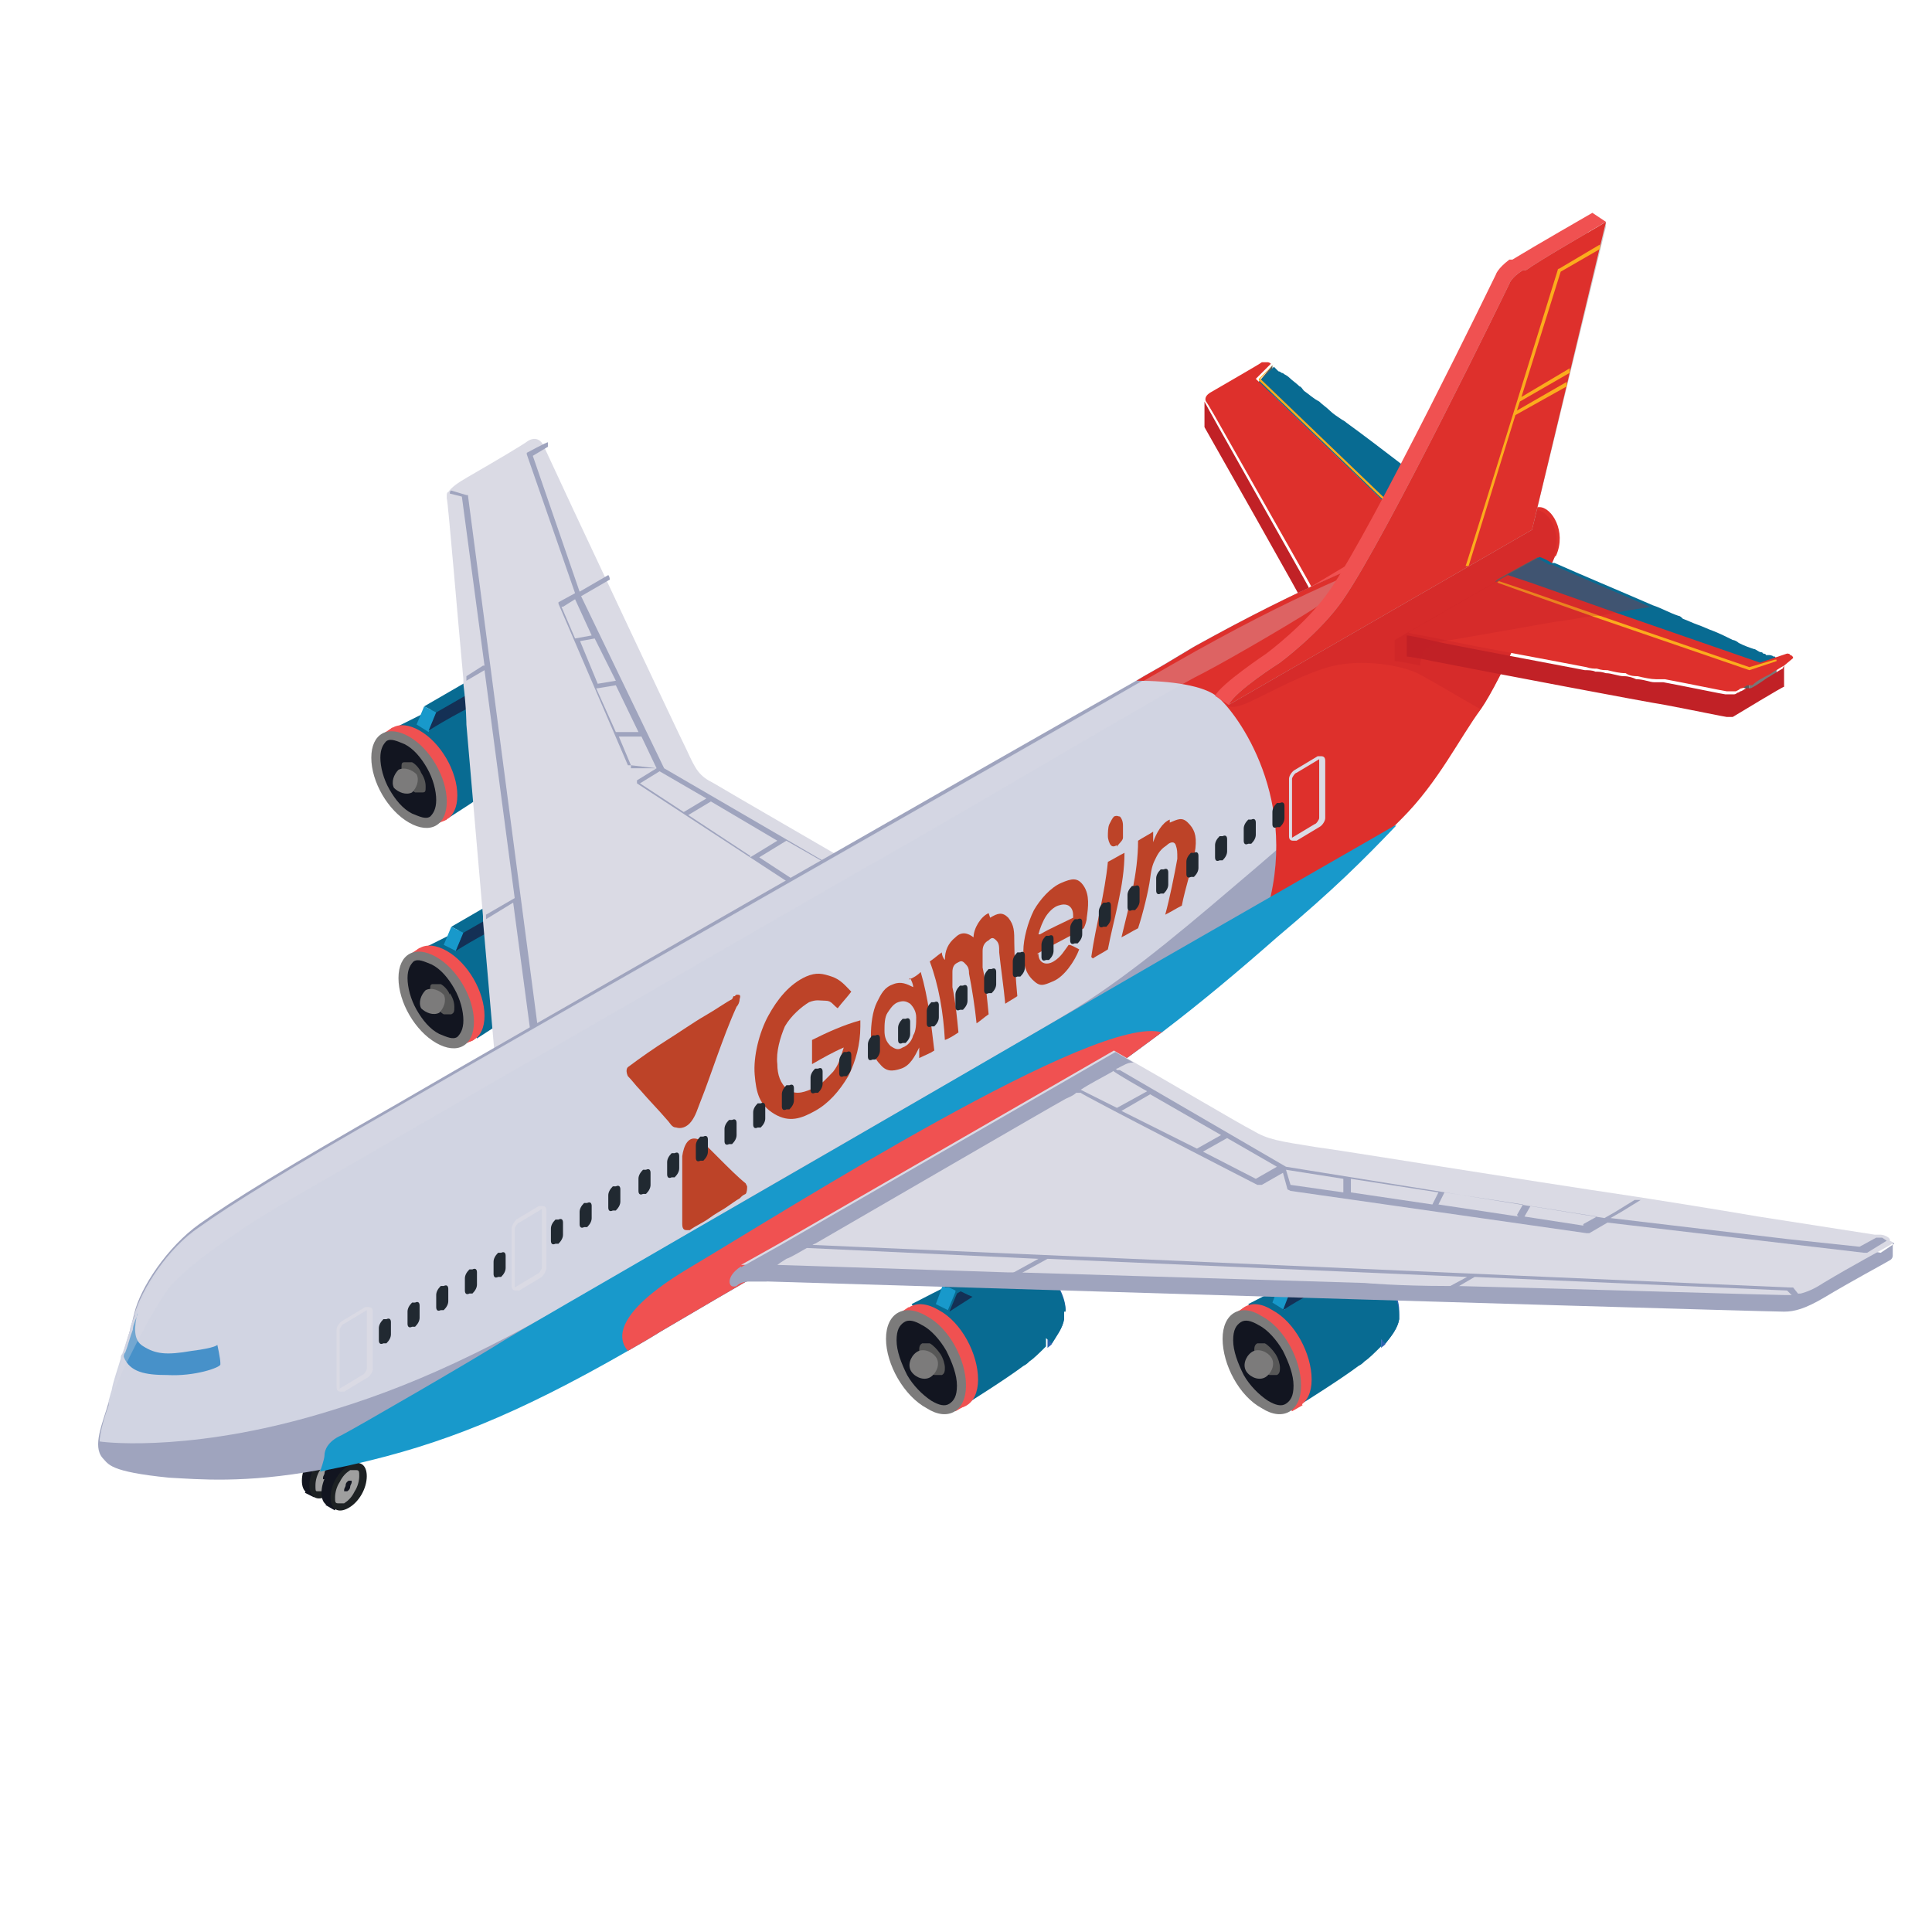 <?xml version="1.0" encoding="UTF-8"?><svg xmlns="http://www.w3.org/2000/svg" xmlns:xlink="http://www.w3.org/1999/xlink" viewBox="0 0 128 128"><defs><style>.c{fill:#575757;}.d{fill:#5e5f5f;}.e{fill:#2c65b0;}.f{fill:#5c5c5c;}.g{fill:#9f9f9f;}.h{isolation:isolate;}.i{fill:#3e3e3e;}.j{fill:#1899cb;}.k{fill:#595a5a;}.l{fill:#bd4328;}.m{fill:#7c7b7b;}.n{fill:#787878;}.o,.p{fill:#dadae4;}.o,.q{opacity:.3;}.r{fill:#143055;}.s,.q{fill:#c12126;}.t{fill:#212931;}.u{fill:url(#b);}.v{fill:#086b92;}.w{fill:#4f4f4f;}.x{fill:#9fa4be;}.y{fill:#d1d4e2;}.z{fill:#fbac1d;}.aa{fill:#1d2123;}.ab{fill:#4791c9;}.ac{fill:#121520;}.q{mix-blend-mode:multiply;}.ad{fill:#de302c;}.ae{fill:#f05151;}</style><linearGradient id="b" x1="93.5" y1="20.6" x2="94.3" y2="41.9" gradientUnits="userSpaceOnUse"><stop offset="0" stop-color="#ccc"/><stop offset="1" stop-color="#b7b7b8"/></linearGradient></defs><g class="h"><g id="a"><path class="v" d="m84.5,89.7l1.9,3.2s2.4-1.5,3.6-2.4c.2-.1.3-.2.4-.3.3-.2.7-.6,1.1-1,0-.2,0-.4,0-.6,0-1.7-1.2-3.7-2.6-4.6-.2-.1-.4-.2-.5-.2-.6.1-1.1.3-1.4.5-.1,0-.3.1-.5.2-1.3.6-3.8,1.9-3.8,1.9l1.9,3.2Z"/><polygon class="ae" points="82.5 86.6 86.3 93.1 85.6 93.5 81.8 87 82.5 86.6"/><path class="ae" d="m81.7,88.3c0-1.7,1.2-2.4,2.6-1.5,1.5.8,2.6,2.9,2.6,4.6s-1.2,2.4-2.6,1.5c-1.5-.8-2.6-2.9-2.6-4.6Z"/><path class="m" d="m81,88.7c0-1.7,1.2-2.4,2.6-1.5,1.5.8,2.6,2.9,2.6,4.6s-1.2,2.4-2.6,1.5c-1.5-.8-2.6-2.9-2.6-4.6Z"/><path class="ac" d="m85,89.5c.4.8.7,1.6.7,2.3s-.2,1-.5,1.2c-.3.2-.7.1-1.2-.2-.6-.4-1.2-1-1.6-1.7-.4-.8-.7-1.6-.7-2.3s.2-1,.5-1.2c.3-.2.7-.1,1.2.2.6.3,1.2,1,1.6,1.7Z"/><path class="c" d="m84.5,89.7c.2.3.3.7.3.9s0,.4-.2.5c-.1,0-.3,0-.5,0-.2-.1-.5-.4-.7-.7-.2-.3-.3-.7-.3-.9s0-.4.2-.5c.1,0,.3,0,.5,0,.2.1.5.4.7.7Z"/><path class="m" d="m82.9,89.6c.4-.3,1-.1,1.3.3.3.4.1,1-.3,1.3-.4.3-1,.1-1.3-.3-.3-.4-.1-1,.3-1.3Z"/><path class="e" d="m92.7,86.9c0,.2,0,.3,0,.5-.1.6-.5,1.1-.9,1.6,0,.1-.2.2-.3.3,0-.1,0-.3,0-.5,0,0,0,0,0-.1,0-1.5-.9-3.3-2.1-4.2-.2-.1-.3-.3-.5-.4-.2-.1-.4-.2-.5-.2,0,0,0,0,0,0,0,0,0,0,0,0h0c.5-.1,1.1-.2,1.6-.2.2,0,.4,0,.5,0,.1,0,.3.1.5.2,0,0,0,0,0,0,.4.3.9.7,1.2,1.3.3.5.5,1.1.5,1.6Z"/><path class="v" d="m93.7,80.9h0s-2.4,1.4-2.4,1.4h0s-2.8,1.6-2.8,1.6h0s-2.8,1.6-2.8,1.6h0s-.3-.1-.3-.1t0,0h-.2c0-.1,0-.1,0-.1l-.4-.2,6-3.4,2.1-1.2.8.5Z"/><path class="j" d="m85.6,85.5l-.5,1.3-.8-.5.3-.8.2-.4h0c0-.1,0-.1,0-.1l.4.2h.2q0,.1,0,.1h.3Z"/><path class="r" d="m93.6,80.9l-.3.8s-.9.5-1.8,1.1c-.6.3-1.1.7-1.3.8,0,0-.2.1-.3.2-.3.3-.5.6-.6.8,0,0,0,0,0,0-.7.2-1.9.8-2.8,1.3-.9.5-1.5.9-1.5.9l.5-1.3h0s2.8-1.6,2.8-1.6h0s0,0,0,0l2.8-1.6h0s2.4-1.4,2.4-1.4Z"/><path class="v" d="m92.7,86.9c0,.2,0,.3,0,.5-.1.6-.5,1.1-.9,1.6,0,0-.2-.1-.2-.2-2.3-1.5-3.8-2.4-5-2.9-.3-.2-.7-.3-1-.4-.1,0-.2,0-.3-.1t0,0c0,0-.2,0-.3,0-.1,0-.2,0-.3-.1h0c0-.1,0-.1,0-.1l6-3.4.5.7h0s.4.5.4.5c-.6.3-1.1.7-1.3.8,0,0-.2.1-.3.2.2,0,.4,0,.5,0,.1,0,.3.1.5.2,0,0,0,0,0,0,.4.3.9.7,1.2,1.3.3.5.5,1.1.5,1.6Z"/><path class="v" d="m62.3,89.7l1.9,3.2s2.4-1.5,3.6-2.4c.2-.1.3-.2.4-.3.3-.2.7-.6,1.1-1,0-.2,0-.4,0-.6,0-1.7-1.2-3.7-2.7-4.6-.2-.1-.4-.2-.5-.2-.6.1-1.1.3-1.4.5-.1,0-.3.1-.5.2-1.3.6-3.8,1.9-3.8,1.9l1.9,3.2Z"/><polygon class="ae" points="60.2 86.6 64 93.1 63.3 93.5 59.6 87 60.2 86.6"/><path class="ae" d="m59.5,88.3c0-1.7,1.2-2.4,2.7-1.5,1.5.8,2.6,2.9,2.6,4.6s-1.2,2.4-2.6,1.5c-1.5-.8-2.7-2.9-2.7-4.6Z"/><path class="m" d="m58.7,88.7c0-1.7,1.2-2.4,2.7-1.5,1.5.8,2.6,2.9,2.6,4.6s-1.2,2.4-2.6,1.5c-1.5-.8-2.7-2.9-2.7-4.6Z"/><path class="ac" d="m62.7,89.5c.4.8.7,1.6.7,2.3s-.2,1-.5,1.2c-.3.2-.7.1-1.2-.2-.6-.4-1.2-1-1.6-1.7-.4-.8-.7-1.6-.7-2.3s.2-1,.5-1.2c.3-.2.7-.1,1.2.2.6.3,1.2,1,1.6,1.7Z"/><path class="c" d="m62.3,89.7c.2.3.3.7.3.9s0,.4-.2.5c-.1,0-.3,0-.5,0-.2-.1-.5-.4-.7-.7-.2-.3-.3-.7-.3-.9s0-.4.2-.5c.1,0,.3,0,.5,0,.2.1.5.4.7.7Z"/><path class="m" d="m60.7,89.6c.4-.3,1-.1,1.3.3.3.4.1,1-.3,1.3-.4.3-1,.1-1.3-.3-.3-.4-.1-1,.3-1.3Z"/><path class="e" d="m70.5,86.9c0,.2,0,.3,0,.5-.1.6-.5,1.1-.8,1.6,0,.1-.2.2-.3.3,0-.1,0-.3,0-.5,0,0,0,0,0-.1,0-1.5-.9-3.3-2.1-4.2-.2-.1-.3-.3-.5-.4-.2-.1-.4-.2-.5-.2,0,0,0,0,0,0,0,0,0,0,0,0h0c.5-.1,1.1-.2,1.6-.2.2,0,.4,0,.5,0,.1,0,.3.1.5.2,0,0,0,0,0,0,.4.3.9.7,1.2,1.3.3.5.5,1.1.5,1.6Z"/><polygon class="v" points="71.4 80.9 71.4 80.9 69.1 82.2 69.1 82.2 66.2 83.9 66.2 83.9 63.3 85.5 62.9 85.3 62.5 85.1 68.6 81.5 70.6 80.4 71.4 80.9"/><polygon class="j" points="63.3 85.5 63.3 85.6 62.8 86.8 62 86.4 62.3 85.6 62.4 85.3 62.5 85.1 62.5 85.1 62.5 85.1 62.9 85.3 63.3 85.5"/><path class="r" d="m71.4,80.9l-.2.8s-.8.5-1.6,1c-.6.4-1.2.7-1.5.9,0,0-.2.1-.3.2-.3.3-.5.6-.6.8,0,0,0,0,0,0-.8.2-2,.8-2.9,1.4-.8.5-1.4.9-1.4.9l.5-1.2h0c0,0,2.8-1.7,2.8-1.7h0s0,0,0,0l2.9-1.7h0l2.2-1.3Z"/><path class="v" d="m70.5,86.9c0,.2,0,.3,0,.5-.1.6-.5,1.1-.8,1.6,0,0-.2-.1-.2-.2-2.4-1.6-3.8-2.4-5.1-2.9-.3-.1-.6-.3-.9-.4-.2,0-.5-.2-.7-.2h0c0,0-.1,0-.2,0v-.3h.1l6.1-3.5.5.7h0l.4.5c-.6.4-1.2.7-1.5.9,0,0-.2.1-.3.2.2,0,.4,0,.5,0,.1,0,.3.1.5.2,0,0,0,0,0,0,.4.3.9.7,1.2,1.3.3.5.5,1.1.5,1.6Z"/><g class="h"><polygon class="k" points="84.3 24.2 84.3 26 83.4 27 83.4 25.3 84.3 24.2"/><path class="i" d="m96.2,35.1h0s0,0,0,0Z"/><polygon class="w" points="93.5 35 93.5 36.7 83.4 27 83.4 25.3 93.5 35"/><path class="v" d="m96.2,33.4l-2.7,1.6h0s-10.1-9.7-10.1-9.7l1-1s0,0,0,0c0,0,.1.1.2.2,0,0,0,0,.1.1,0,0,.1,0,.2.1,0,0,.1,0,.2.1,0,0,.2.1.3.2.2.2.5.4.7.6.1,0,.2.2.3.3.3.2.6.5,1,.7.2.2.5.4.7.6.2.2.5.4.8.6,0,0,.2.1.3.2,2.2,1.6,4.6,3.5,6.2,4.7,0,0,.1,0,.2.1.2.2.4.3.6.5h0Z"/><path class="ad" d="m93.5,35h0s-6.6,3.9-6.6,3.9c-.2-.4-5.1-9-5.6-9.9-.5-.9-1.3-2.3-1.4-2.4,0,0-.2-.3.3-.6.5-.3,3.3-1.9,3.4-2,0,0,.1,0,.4,0,0,0,.1,0,.2.1,0,0,0,0,0,0,0,0,0,0,0,0l-1,1,10.1,9.7Z"/><path class="s" d="m79.8,26.6s0,0,0-.2v1.7c0,.1,0,.2,0,.2,0,0,6.7,11.8,6.9,12.3v-1.7c-.2-.4-6.9-12.2-6.9-12.3Z"/><polygon class="ae" points="93.5 34.9 93.5 34.9 86.8 38.9 86.8 40.6 93.5 36.7 93.5 36.7 93.5 36.7 96.2 35.1 96.2 33.4 93.5 34.9"/></g><path class="z" d="m93.5,34.9h0s0,0,0,0l-10.1-9.7s0,0,0-.1l1-1s0,0,0,0c0,0,0,0,0,0,0,0,0,0,0,0l-.9,1,10,9.6s0,0,0,0Z"/><polygon class="ac" points="22 95.9 20.2 98.9 20.8 99.2 22.6 96.2 22 95.9"/><path class="ac" d="m22.4,96.7c0-.8-.5-1.1-1.2-.7-.7.4-1.2,1.3-1.2,2.1s.5,1.1,1.2.7c.7-.4,1.2-1.3,1.2-2.1Z"/><path class="aa" d="m22.9,97c0-.8-.5-1.1-1.2-.7-.7.4-1.2,1.3-1.2,2.1s.5,1.1,1.2.7c.7-.4,1.2-1.3,1.2-2.1Z"/><path class="g" d="m21.2,97.4c-.2.3-.3.7-.3,1s0,.4.1.4c0,0,.3,0,.4,0,.3-.2.5-.4.7-.8.2-.3.3-.7.3-1s0-.4-.1-.4c0,0-.3,0-.4,0-.3.1-.5.4-.7.8Z"/><path class="ac" d="m21.5,97.6c0,.1-.1.2-.1.3s0,.1,0,.1c0,0,0,0,.2,0,0,0,.2-.1.2-.3,0-.1.1-.2.1-.3s0-.1,0-.1c0,0,0,0-.2,0,0,0-.2.1-.2.3Z"/><rect class="ac" x="21" y="98" width="3.5" height=".7" transform="translate(-73.8 68.9) rotate(-60)"/><path class="ac" d="m23.7,97.5c0-.8-.5-1.1-1.2-.7-.7.4-1.2,1.3-1.2,2.1s.5,1.1,1.2.7c.7-.4,1.2-1.3,1.2-2.1Z"/><path class="aa" d="m24.3,97.8c0-.8-.5-1.1-1.2-.7-.7.4-1.2,1.3-1.2,2.1s.5,1.1,1.2.7c.7-.4,1.2-1.3,1.2-2.1Z"/><path class="g" d="m22.5,98.2c-.2.3-.3.7-.3,1s0,.4.2.4c0,0,.3,0,.4,0,.3-.2.5-.4.7-.8.2-.3.3-.7.3-1s0-.4-.2-.4c0,0-.3,0-.4,0-.3.2-.5.4-.7.8Z"/><path class="ac" d="m22.9,98.4c0,.1-.1.2-.1.3s0,.1,0,.1c0,0,0,0,.2,0,0,0,.2-.1.2-.3,0-.1.1-.2.1-.3s0-.1,0-.1c0,0,0,0-.2,0,0,0-.2.1-.2.3Z"/><path class="v" d="m27.9,51.2l1.8,3s2.2-1.4,3.3-2.2c.2-.1.3-.2.4-.3.3-.2.7-.5,1.1-.9,0-.2,0-.4,0-.6,0-1.6-1.1-3.5-2.5-4.3-.2-.1-.3-.2-.5-.2-.5.1-1,.3-1.3.5-.1,0-.3.1-.4.2-1.2.6-3.6,1.8-3.6,1.8l1.8,3Z"/><polygon class="ae" points="26 48.2 29.6 54.3 28.9 54.6 25.4 48.6 26 48.2"/><path class="ae" d="m25.3,49.8c0-1.6,1.1-2.2,2.5-1.4,1.4.8,2.5,2.7,2.5,4.3s-1.1,2.2-2.5,1.4c-1.4-.8-2.5-2.7-2.5-4.3Z"/><path class="m" d="m24.6,50.2c0-1.6,1.1-2.2,2.5-1.4,1.4.8,2.5,2.7,2.5,4.3s-1.1,2.2-2.5,1.4c-1.4-.8-2.5-2.7-2.5-4.3Z"/><path class="ac" d="m28.3,50.9c.4.7.6,1.5.6,2.1s-.2.9-.4,1.1c-.3.2-.7,0-1.2-.2-.6-.3-1.1-.9-1.5-1.6-.4-.7-.6-1.5-.6-2.1s.2-.9.4-1.1c.3-.2.7,0,1.2.2.6.3,1.1.9,1.5,1.6Z"/><path class="c" d="m27.9,51.2c.2.3.3.6.3.9s0,.4-.2.4c-.1,0-.3,0-.5,0-.2-.1-.5-.4-.6-.7-.2-.3-.3-.6-.3-.9s0-.4.2-.4c.1,0,.3,0,.5,0,.2.1.5.4.6.7Z"/><path class="m" d="m26.4,51c.4-.2.9,0,1.2.3.2.4,0,.9-.3,1.2-.4.2-.9,0-1.2-.3-.2-.4,0-.9.3-1.2Z"/><path class="e" d="m34.5,50.2c0,.2,0,.4,0,.6.5-.5.9-1.1,1.1-1.7,0-.2,0-.3,0-.5,0-.5-.2-1-.5-1.5-.3-.5-.7-.9-1.1-1.2,0,0,0,0,0,0-.1,0-.3-.2-.4-.2-.7-.2-1.4,0-2,0,.2,0,.3.1.5.2,1.4.8,2.5,2.7,2.5,4.3Z"/><polygon class="v" points="36.5 42.9 28.9 47.2 28.1 46.8 35.7 42.4 36.5 42.9"/><polygon class="j" points="28.9 47.2 28.4 48.5 27.6 48 28.1 46.8 28.9 47.2"/><path class="r" d="m28.9,47.2l-.5,1.2s2.7-1.7,4.1-2.1c0,0,.3-.6.8-1,.6-.4,2.9-1.7,2.9-1.7l.2-.7-7.5,4.3Z"/><path class="v" d="m29.8,65.8l1.8,3s2.2-1.4,3.3-2.2c.2-.1.3-.2.4-.3.3-.2.7-.5,1.1-.9,0-.2,0-.4,0-.6,0-1.6-1.1-3.5-2.5-4.3-.2,0-.3-.2-.5-.2-.5.1-1,.3-1.3.5-.1,0-.3.1-.4.2-1.2.6-3.6,1.8-3.6,1.8l1.8,3Z"/><polygon class="ae" points="27.8 62.8 31.4 68.9 30.7 69.2 27.2 63.2 27.8 62.8"/><path class="ae" d="m27.1,64.4c0-1.6,1.1-2.2,2.5-1.4,1.4.8,2.5,2.7,2.5,4.3s-1.1,2.2-2.5,1.4c-1.4-.8-2.5-2.7-2.5-4.3Z"/><path class="m" d="m26.4,64.8c0-1.6,1.1-2.2,2.5-1.4,1.4.8,2.5,2.7,2.5,4.3s-1.1,2.2-2.5,1.4c-1.4-.8-2.5-2.7-2.5-4.3Z"/><path class="ac" d="m30.1,65.5c.4.7.6,1.5.6,2.1s-.2.9-.4,1.1c-.3.2-.7,0-1.2-.2-.6-.3-1.1-.9-1.5-1.6-.4-.7-.6-1.5-.6-2.1s.2-.9.4-1.1c.3-.2.7,0,1.2.2.6.3,1.1.9,1.5,1.6Z"/><path class="c" d="m29.8,65.8c.2.3.3.6.3.9s0,.4-.2.5c-.1,0-.3,0-.5,0-.2-.1-.5-.4-.6-.7-.2-.3-.3-.6-.3-.9s0-.4.2-.4c.1,0,.3,0,.5,0,.2.1.5.4.6.7Z"/><path class="m" d="m28.2,65.6c.4-.2.9,0,1.2.3.2.4,0,.9-.3,1.2-.4.2-.9,0-1.2-.3-.2-.4,0-.9.3-1.2Z"/><path class="e" d="m36.3,64.8c0,.2,0,.4,0,.6.5-.5.9-1.1,1.1-1.7,0-.2,0-.3,0-.5,0-.5-.2-1-.5-1.5-.3-.5-.7-.9-1.1-1.2,0,0,0,0,0,0-.1,0-.3-.2-.4-.2-.7-.2-1.4,0-2,0,.2,0,.3.1.5.2,1.4.8,2.5,2.7,2.5,4.3Z"/><polygon class="v" points="38.3 57.5 30.7 61.8 29.9 61.4 37.5 57 38.3 57.5"/><polygon class="j" points="30.7 61.8 30.2 63 29.4 62.6 29.9 61.4 30.7 61.8"/><path class="r" d="m30.7,61.8l-.5,1.2s2.7-1.7,4.1-2.1c0,0,.3-.6.8-1,.6-.4,2.9-1.7,2.9-1.7l.2-.7-7.5,4.3Z"/><path class="p" d="m55.9,56.8l-1,.6-.3.2-2,1.2-.3.2-16.8,9.7-.4.2-2.3,1.3-.8-9.2v-.3s-1.1-12.7-1.1-12.7c0,0,0-1.1-.2-2.7,0-.1,0-.2,0-.3-.4-4.3-1-11.6-1.1-12,0,0,0-.1,0-.2,0,0,0-.2.1-.2.2-.3.6-.6,1.3-1,1.9-1.1,3.6-2.1,4-2.4.7-.4,1,.3,1,.3l2,4.3s6.8,14.5,7.5,15.9c.6,1.3.8,1.7,1.8,2.2,1,.6,8.6,5,8.6,5Z"/><path class="x" d="m54.7,57.5l.3-.2-11-6.4-5.5-11.4,1.9-1.1c0,0,0-.2-.1-.3l-1.9,1.1-3.1-9,1-.6v-.3c-.1,0-1.4.7-1.4.7,0,0,0,0,0,.1l3.2,9.2-1.1.6c0,0,0,0,0,.1l4.6,10.7s0,0,.2,0l1.7.2-1.3.8c0,0,0,.1,0,.2l10.4,6.8.3-.2-2.6-1.7,1.8-1.1,2.8,1.6Zm-17.4-17.3l.8-.5,1.1,2.4-1.1.2-.9-2.1Zm1,2.3l1.1-.2,1.4,2.8-1.2.2-1.2-2.9Zm1.3,3.1l1.2-.2,1.5,3.1h-1.5s-1.3-2.9-1.3-2.9Zm2.2,5.1l-.8-1.9h1.5s1,2.1,1,2.1h-1.7Zm.6,1.2l1.3-.8,3.1,1.8-1.5.9-2.9-1.9Zm7.3,4.8l-4.1-2.7,1.5-.9,4.4,2.6-1.8,1.1Z"/><path class="x" d="m35.6,68.6l-.4.2-1.2-9-1.8,1.1s0,0,0,0c0,0,0,0,0,0v-.3s0,0,0,0l1.9-1.1-2-15.1-1.2.7s0,0,0,0c0,0,0,0,0,0,0,0,0-.2,0-.3h0s1.1-.7,1.1-.7c0,0,0,0,.1,0l-1.5-11.2-.8-.2c0,0,0-.2.1-.2l1,.3c0,0,.1,0,.1,0l4.7,35.8Z"/><path class="x" d="m103,36.9c-.7,1.6-3.6,8.3-5,10.2-1.4,1.9-2.8,4.8-5.2,7.2-.1.1-.3.3-.4.4-2.2,2.3-4.1,4.2-7.9,7.4-.5.4-1,.8-1.5,1.3-.4.4-.9.8-1.3,1.1-3,2.6-6,5-9,6.8-3.9,2.4-20.1,11.6-28.9,16.8-8.7,5.2-14.1,7.3-20.4,8.8-.8.2-1.5.3-2.3.5-4.9.9-8,.6-9.9.5-4-.4-4-.9-4.4-1.3-.7-.8,0-2.3.4-3.7.1-.3.2-.6.3-.9.3-1.4,1-3.2,1.4-5,.4-1.7,2.2-4.4,4.3-5.9,2.1-1.5,5.8-3.8,13-7.9,7.2-4.2,41.1-23.6,48.9-28,.8-.5,1.6-.9,2.4-1.4.5-.3,1-.6,1.5-.9,7.4-4.1,11.8-5.8,15.5-7.1,2.8-1.1,4.9-1.7,6.2-2,.5-.1.8-.1,1.1-.1.8,0,1.8,1.6,1.1,3.2Z"/><path class="y" d="m100.9,33.9c-1.1,2.6-3.2,7.1-4.3,8.6-1.4,1.9-2.8,4.8-5.2,7.2-2.4,2.5-4.2,4.4-8.2,7.8-4,3.4-7.9,6.8-11.9,9.3-3.9,2.4-20.1,11.6-28.9,16.8-8.7,5.2-14.1,7.9-20.3,9.8-8.9,2.8-14.9,2.2-15.5,2.1,0-.5.3-1.6.6-2.4,0,0,0-.2,0-.3.1-.4.2-.7.2-.7.1-.6.4-1.4.6-2.1,0-.1,0-.2.1-.3.2-.5.3-1,.5-1.5,0-.3.2-.7.3-1,0,0,0,0,0-.1.5-1.7,2.2-4.4,4.3-5.8,2.1-1.5,5.8-3.8,13-7.9,7.2-4.2,43.1-24.6,51.4-29.4,8.2-4.7,13-6.5,16.9-8,0,0,0,0,.1,0,2.8-1.1,4.9-1.7,6.2-2Z"/><path class="ad" d="m103,36.9c-.7,1.6-3.5,8.1-4.9,10.1,0,0,0,0,0,0-1.4,1.9-2.8,4.8-5.2,7.2-.1.1-.3.3-.4.4-2.2,2.3-4.1,4.2-7.9,7.4-.5.4-1,.8-1.5,1.3.1-.7.3-1.5.7-2.5,2.5-7.8-1.9-13.6-3.1-14.6-.9-.8-3.2-1.1-5.4-1.1.8-.5,1.6-.9,2.4-1.4.5-.3,1-.6,1.5-.9,7.4-4.1,11.8-5.8,15.5-7.1,2.8-1.1,4.9-1.7,6.2-2,.3,0,.5-.1.8-.1.1,0,.2,0,.3,0,.8,0,1.8,1.6,1.1,3.2Z"/><path class="ab" d="m14.6,90.4c0,.2-1.7.8-3.5.7-1.5,0-2.5-.2-2.9-1.2,0-.1,0-.2.1-.3.2-.5.3-1,.5-1.5,0-.3.2-.7.3-1,0,0,0,0,0-.1-.2.9-.3,1.8.4,2.2.8.5,1.5.6,3.2.3,1.6-.2,1.7-.4,1.7-.4,0,0,.2.9.2,1.2Z"/><path class="q" d="m103,36.9c-.7,1.6-3.5,8.1-4.9,10.1-1.4-.8-3.4-2-4.2-2.4-1.3-.6-3.7-.9-5.5-.5-1.8.4-4.3,1.8-5.6,2.4-1.3.6-1.5.2-1.5.2,0,0,14-8.4,15.9-9.7,1.3-.9,3.3-2.4,4.3-3.2.1,0,.2,0,.3,0,.8,0,1.8,1.6,1.1,3.2Z"/><path class="o" d="m94.6,35.9c-3.1,1.8-6.2,3.6-6.9,4-1.3.9-5.9,3.6-8,4.7-2.1,1-17,9.9-22.4,12.9-5.4,3.1-36.4,21-38.8,22.4-2.4,1.4-5.9,3.8-7.2,5.3-1.2,1.5-3.4,5.9-4,7.6.1-.4.2-.7.2-.7.1-.6.4-1.4.6-2.1,0-.1,0-.2.1-.3.2-.5.3-1,.5-1.5,0-.3.2-.7.3-1,0,0,0,0,0-.1.5-1.7,2.2-4.4,4.3-5.8,2.1-1.5,5.8-3.8,13-7.9,7.2-4.2,43.1-24.6,51.4-29.4,8.2-4.7,13-6.5,16.9-8Z"/><path class="ae" d="m105.2,15.4l1.2-.7-.9-.6s-4,2.3-5.3,3.1h-.2c-.8.6-.9,1-.9,1,0,0-8.1,16.7-11,20.9-1.5,2.2-4.2,4.2-4.2,4.2,0,0-3,2-3.4,2.8l.9.6,2-1.6,3.6-2.4-.2-.2,13.8-8,4.6-19.1Z"/><path class="u" d="m106.4,14.7v.3c0,0-4.9,20.1-4.9,20.1l-20.1,11.6c.4-.9,3.4-2.8,3.4-2.8,0,0,2.7-2,4.2-4.2,2.9-4.2,11-20.9,11-20.9,0,0,.1-.4.9-.9h.2c1-.7,3.6-2.2,4.8-2.9.3-.2.5-.3.5-.3Z"/><path class="j" d="m92.5,54.7c-2.2,2.3-4.1,4.2-7.9,7.4-2.5,2.2-5,4.3-7.5,6.2-1.5,1.1-2.9,2.2-4.4,3.1-3.9,2.4-20.1,11.6-28.9,16.8-.8.5-1.5.9-2.2,1.3-7.5,4.3-12.4,6.2-18.1,7.5-.8.2-1.5.3-2.3.5,0,0,.3-.8.3-1.1,0-.3.2-.9,1.1-1.3.8-.4,9.1-5.2,10.8-6.3,1.8-1.1,22.1-12.8,22.1-12.8l21.4-12.4,15.5-8.9Z"/><path class="ae" d="m77.1,68.3c-1.5,1.1-2.9,2.2-4.4,3.1-3.9,2.4-20.1,11.6-28.9,16.8-.8.5-1.5.9-2.2,1.3-.7-.8-.9-2.5,3.9-5.4,6.9-4.1,27.2-17,31.5-15.7Z"/><path class="ad" d="m106.4,14.7l-4.9,20.4-20.1,11.6c.4-.9,3.4-2.8,3.4-2.8,0,0,2.7-2,4.2-4.2,2.9-4.2,11-20.9,11-20.9,0,0,.1-.4.9-.9h.2c1-.7,3.6-2.2,4.8-2.9l.5-.3Z"/><path class="z" d="m106,16.5l-2.6,1.5-2.6,8.3,3.2-1.9v.3c0,0-3.3,1.9-3.3,1.9l-.2.6,3.3-1.9v.3c0,0-3.4,1.9-3.4,1.9l-3.1,10h-.2c0,.1,6.1-19.6,6.1-19.6,0,0,0-.1.1-.1l2.7-1.6v.3Z"/><path class="l" d="m48.6,66c.2,0,0,0,.2-.1.2,0,.3,0,.2.3,0,.2-.1.4-.2.5-.5,1.1-.9,2.2-1.3,3.3s-.7,2-1.1,3c-.2.5-.3.9-.6,1.3s-.7.5-1,.4c-.3,0-.4-.3-.6-.5-.6-.7-1.2-1.3-1.8-2-.3-.3-.5-.6-.8-.9,0,0,0,0,0,0s-.2-.4,0-.6c.8-.6,1.8-1.3,2.6-1.8s1.8-1.2,2.5-1.6c.7-.4,1.4-.9,1.8-1.1.3-.2,0,0,0,0Z"/><path class="l" d="m49.4,79.1c-.2.1-.2.1-.4.3-.2.1-.6.4-.9.6-.3.2-.7.4-1.1.7s-.9.5-1.3.8c0,0,0,0-.2,0-.1,0-.3,0-.3-.4,0-.3,0-.7,0-1.2,0-.5,0-1.5,0-1.9s0-1.1,0-1.4c.1-.7.4-1.4,1.1-1.1.3,0,.2.2.5.4.3.3.6.6,1,1,.4.4,1.1,1.1,1.6,1.5,0,0,0,0,.1.2,0,.1,0,.4-.1.5Z"/><path class="l" d="m57,67.4c0,.2,0,.4,0,.6,0,1.2-.3,2.3-.8,3.3-.6,1-1.3,1.8-2.2,2.3-.9.5-1.7.8-2.7.2s-1.2-1.4-1.3-2.6c-.1-1.2.3-2.8.9-3.9.6-1.1,1.4-2.1,2.5-2.6.7-.3,1.1-.2,1.7,0s.9.6,1.3,1c-.3.4-.6.7-.9,1.1-.3-.2-.4-.5-.8-.5s-.6-.1-1.1.1c-.5.3-1.2.9-1.6,1.6-.3.7-.6,1.7-.5,2.5,0,.7.2,1.3.7,1.7.6.4,1.2.1,1.7-.1s.9-.7,1.3-1.1c.4-.5.5-1,.7-1.6-.7.3-1.4.7-2.1,1.1,0-.5,0-1.1,0-1.6,1-.5,2.1-1,3.2-1.3Z"/><path class="l" d="m60.2,64.9c.3-.1.6-.3.8-.5.5,1.7.7,3.5.9,5.2-.3.2-.6.3-1,.5,0-.2,0-.4,0-.7-.3.6-.6,1.2-1.2,1.4-.6.2-1,.2-1.4-.3-.5-.5-.6-1.2-.6-1.9,0-.7.1-1.6.4-2.2.3-.6.5-1,1.1-1.2.5-.2.9,0,1.3.2,0-.2-.1-.4-.2-.6Zm-1.2,4.4c.3.2.5.3.8.1.3-.1.6-.4.7-.8.2-.3.2-.8.2-1.2s-.2-.7-.4-.9c-.3-.2-.5-.2-.8-.1-.3.1-.5.4-.7.7-.2.3-.2.8-.2,1.2s.1.7.4,1Z"/><path class="l" d="m65.6,60.8c.5-.3.8-.4,1.2,0,.4.5.4.9.4,1.7s.1,2.5.2,3.5c-.3.2-.5.3-.8.5-.1-1.1-.3-2.4-.4-3.4,0-.4,0-.6-.2-.8-.2-.2-.3-.2-.5,0-.2.1-.4.3-.4.7,0,.3,0,.6,0,1.1.2.9.3,2.1.4,3.1-.3.2-.5.4-.8.6-.1-1-.3-2.3-.5-3.3,0-.4-.1-.5-.3-.7-.2-.2-.3-.1-.5,0-.2.1-.3.3-.3.6s0,.6,0,1c.2.9.3,2,.4,3-.3.2-.6.4-.9.5-.1-1.8-.4-3.6-1-5.2.3-.2.5-.4.8-.6,0,.2.1.4.2.5,0-.6.2-1.1.7-1.5.4-.4.8-.3,1.2,0,0-.6.5-1.4,1-1.6Z"/><path class="l" d="m68.8,63.2c0,.6.5.8,1,.5.5-.3.7-.7,1-1.1.2,0,.5.2.7.3-.3.8-1,1.8-1.7,2.1-.7.3-.9.4-1.4-.1-.5-.5-.6-1.1-.6-1.9,0-.8.3-1.9.7-2.7.4-.7,1.1-1.5,1.8-1.8.7-.3,1.1-.4,1.5.2s.3,1.4.2,2.1c0,.2-.1.5-.2.7-1,.6-2.1,1.1-3.1,1.7Zm.1-1.3c.7-.4,1.4-.7,2.2-1.1,0-.3,0-.6-.3-.8-.2-.1-.4-.1-.7,0-.3.1-.6.4-.8.7-.2.3-.4.8-.5,1.2Z"/><path class="l" d="m74,56c-.2.1-.3.1-.4,0s-.2-.4-.2-.6c0-.2,0-.6.1-.8s.2-.4.3-.5c.2-.1.3,0,.4,0,.1.1.2.3.2.6,0,.2,0,.6,0,.8,0,.2-.3.4-.4.6Zm-1.7,7.4c.3-2.1.9-4.2,1.1-6.3.4-.2.7-.4,1.1-.6,0,2.2-.7,4.3-1.1,6.4-.3.2-.7.4-1,.6Z"/><path class="l" d="m77.5,54.5c.5-.2.8-.4,1.2,0,.4.4.6.8.5,1.7-.1.9-.7,2.7-.9,3.8-.4.2-.7.4-1.1.6.3-1.1.6-2.6.8-3.7,0-.5,0-.6-.1-.9s-.4-.2-.6,0c-.3.2-.5.4-.7.8-.2.4-.3.6-.4,1.4-.1.8-.5,2.4-.8,3.3-.4.2-.7.4-1.1.6.5-2.1,1.1-4.2,1.1-6.4.3-.2.7-.4,1-.6,0,.2,0,.5,0,.7.2-.6.6-1.3,1.1-1.5Z"/><path class="t" d="m85.1,53.4c0-.2-.1-.3-.3-.2h-.2c-.2.2-.3.4-.3.6v.8c0,.2.1.3.3.2h.2c.2-.2.3-.4.3-.6v-.8Z"/><path class="t" d="m37.3,81c0-.2-.1-.3-.3-.2h-.2c-.2.2-.3.4-.3.6v.8c0,.2.1.3.3.2h.2c.2-.2.3-.4.3-.6v-.8Z"/><path class="t" d="m39.2,79.9c0-.2-.1-.3-.3-.2h-.2c-.2.2-.3.4-.3.6v.8c0,.2.1.3.3.2h.2c.2-.2.3-.4.3-.6v-.8Z"/><path class="t" d="m41.1,78.8c0-.2-.1-.3-.3-.2h-.2c-.2.2-.3.4-.3.6v.8c0,.2.1.3.3.2h.2c.2-.2.3-.4.3-.6v-.8Z"/><path class="t" d="m43.1,77.7c0-.2-.1-.3-.3-.2h-.2c-.2.2-.3.4-.3.6v.8c0,.2.1.3.3.2h.2c.2-.2.3-.4.3-.6v-.8Z"/><path class="t" d="m27.8,86.5c0-.2-.1-.3-.3-.2h-.2c-.2.2-.3.4-.3.6v.8c0,.2.1.3.3.2h.2c.2-.2.3-.4.3-.6v-.8Z"/><path class="t" d="m29.7,85.4c0-.2-.1-.3-.3-.2h-.2c-.2.2-.3.4-.3.6v.8c0,.2.1.3.3.2h.2c.2-.2.3-.4.3-.6v-.8Z"/><path class="t" d="m31.6,84.3c0-.2-.1-.3-.3-.2h-.2c-.2.2-.3.4-.3.6v.8c0,.2.1.3.3.2h.2c.2-.2.3-.4.3-.6v-.8Z"/><path class="t" d="m33.5,83.2c0-.2-.1-.3-.3-.2h-.2c-.2.2-.3.4-.3.6v.8c0,.2.1.3.3.2h.2c.2-.2.3-.4.3-.6v-.8Z"/><path class="t" d="m25.9,87.6c0-.2-.1-.3-.3-.2h-.2c-.2.2-.3.4-.3.6v.8c0,.2.1.3.3.2h.2c.2-.2.3-.4.3-.6v-.8Z"/><path class="t" d="m45,76.6c0-.2-.1-.3-.3-.2h-.2c-.2.2-.3.4-.3.6v.8c0,.2.1.3.3.2h.2c.2-.2.3-.4.3-.6v-.8Z"/><path class="t" d="m46.9,75.5c0-.2-.1-.3-.3-.2h-.2c-.2.2-.3.4-.3.6v.8c0,.2.1.3.3.2h.2c.2-.2.3-.4.3-.6v-.8Z"/><path class="t" d="m48.8,74.4c0-.2-.1-.3-.3-.2h-.2c-.2.2-.3.4-.3.6v.8c0,.2.1.3.3.2h.2c.2-.2.3-.4.3-.6v-.8Z"/><path class="t" d="m50.7,73.3c0-.2-.1-.3-.3-.2h-.2c-.2.2-.3.4-.3.6v.8c0,.2.1.3.3.2h.2c.2-.2.3-.4.3-.6v-.8Z"/><path class="t" d="m52.6,72.1c0-.2-.1-.3-.3-.2h-.2c-.2.2-.3.4-.3.6v.8c0,.2.1.3.3.2h.2c.2-.2.3-.4.3-.6v-.8Z"/><path class="t" d="m54.5,71c0-.2-.1-.3-.3-.2h-.2c-.2.2-.3.4-.3.6v.8c0,.2.1.3.3.2h.2c.2-.2.3-.4.3-.6v-.8Z"/><path class="t" d="m56.4,69.9c0-.2-.1-.3-.3-.2h-.2c-.2.2-.3.4-.3.6v.8c0,.2.1.3.3.2h.2c.2-.2.3-.4.3-.6v-.8Z"/><path class="t" d="m58.3,68.8c0-.2-.1-.3-.3-.2h-.2c-.2.2-.3.4-.3.6v.8c0,.2.1.3.3.2h.2c.2-.2.3-.4.3-.6v-.8Z"/><path class="t" d="m60.3,67.7c0-.2-.1-.3-.3-.2h-.2c-.2.2-.3.4-.3.6v.8c0,.2.1.3.3.2h.2c.2-.2.3-.4.3-.6v-.8Z"/><path class="t" d="m62.2,66.6c0-.2-.1-.3-.3-.2h-.2c-.2.2-.3.4-.3.6v.8c0,.2.1.3.3.2h.2c.2-.2.3-.4.3-.6v-.8Z"/><path class="t" d="m64.1,65.5c0-.2-.1-.3-.3-.2h-.2c-.2.2-.3.4-.3.6v.8c0,.2.1.3.3.2h.2c.2-.2.3-.4.3-.6v-.8Z"/><path class="t" d="m66,64.4c0-.2-.1-.3-.3-.2h-.2c-.2.2-.3.4-.3.6v.8c0,.2.1.3.3.2h.2c.2-.2.3-.4.3-.6v-.8Z"/><path class="t" d="m67.9,63.3c0-.2-.1-.3-.3-.2h-.2c-.2.2-.3.4-.3.6v.8c0,.2.1.3.3.2h.2c.2-.2.3-.4.3-.6v-.8Z"/><path class="t" d="m69.8,62.2c0-.2-.1-.3-.3-.2h-.2c-.2.2-.3.4-.3.6v.8c0,.2.1.3.3.2h.2c.2-.2.3-.4.3-.6v-.8Z"/><path class="t" d="m71.7,61.1c0-.2-.1-.3-.3-.2h-.2c-.2.2-.3.4-.3.6v.8c0,.2.1.3.3.2h.2c.2-.2.3-.4.3-.6v-.8Z"/><path class="t" d="m73.6,60c0-.2-.1-.3-.3-.2h-.2c-.2.2-.3.4-.3.6v.8c0,.2.1.3.3.2h.2c.2-.2.3-.4.3-.6v-.8Z"/><path class="t" d="m75.5,58.9c0-.2-.1-.3-.3-.2h-.2c-.2.2-.3.4-.3.6v.8c0,.2.1.3.3.2h.2c.2-.2.3-.4.3-.6v-.8Z"/><path class="t" d="m77.4,57.8c0-.2-.1-.3-.3-.2h-.2c-.2.2-.3.4-.3.6v.8c0,.2.1.3.3.2h.2c.2-.2.3-.4.3-.6v-.8Z"/><path class="t" d="m79.4,56.7c0-.2-.1-.3-.3-.2h-.2c-.2.2-.3.4-.3.6v.8c0,.2.1.3.3.2h.2c.2-.2.3-.4.3-.6v-.8Z"/><path class="t" d="m81.3,55.6c0-.2-.1-.3-.3-.2h-.2c-.2.2-.3.4-.3.6v.8c0,.2.1.3.3.2h.2c.2-.2.3-.4.3-.6v-.8Z"/><path class="t" d="m83.2,54.5c0-.2-.1-.3-.3-.2h-.2c-.2.2-.3.4-.3.6v.8c0,.2.1.3.3.2h.2c.2-.2.3-.4.3-.6v-.8Z"/><path class="p" d="m34.2,85.5h0c-.1,0-.3,0-.3-.3v-3.8c0-.2.2-.5.3-.6l1.5-.9c0,0,.1,0,.2,0,.1,0,.3,0,.3.3v3.8c0,.2-.2.5-.3.6l-1.5.9c0,0-.1,0-.2,0Zm1.7-5.4s0,0,0,0l-1.5.9c-.1,0-.3.3-.3.4v3.8s0,.1,0,.1,0,0,0,0l1.5-.9c.1,0,.3-.3.3-.4v-3.8s0-.1,0-.1Z"/><path class="p" d="m22.6,92.2h0c-.1,0-.3,0-.3-.3v-3.8c0-.2.2-.5.4-.6l1.5-.9c0,0,.1,0,.2,0,.1,0,.3,0,.3.3v3.8c0,.2-.2.5-.4.6l-1.5.9c0,0-.1,0-.2,0Zm1.7-5.4s0,0,0,0l-1.5.9c-.1,0-.3.3-.3.4v3.8s0,.1,0,.1,0,0,0,0l1.5-.9c.1,0,.3-.3.3-.4v-3.8s0-.1,0-.1Z"/><path class="p" d="m85.7,55.7h0c-.1,0-.3,0-.3-.3v-3.8c0-.2.2-.5.4-.6l1.5-.9c0,0,.1,0,.2,0,.1,0,.3,0,.3.3v3.8c0,.2-.2.5-.4.6l-1.5.9c0,0-.1,0-.2,0Zm1.7-5.4s0,0,0,0l-1.5.9c-.1,0-.3.3-.3.4v3.8s0,.1,0,.1h0s0,0,0,0l1.5-.9c.1,0,.3-.3.3-.4v-3.8s0-.1,0-.1Z"/><path class="x" d="m125.4,82.3v.9c0,0,0,.2-.2.3-.5.3-2.4,1.3-4.4,2.5-1.2.7-1.9.9-2.6.9-1,0-27.8-.8-27.8-.8l-39.6-1.2h-1.2s0,0,0,0h-.4v-1h1.6s2.4-1.3,2.4-1.3l.4-.2,17.5-10.1.3-.2,2.1-1.2.3-.2h0s0,0,.2.1c1.4.8,8.1,4.7,9,5.2,1,.6,1.7.7,4.2,1.1,1.4.2,11.6,1.8,19.6,3.1.2,0,.3,0,.5,0,5.2.8,9.3,1.5,9.3,1.5l1.9.3,5,.8,1.1.2.9-.6h0Z"/><path class="p" d="m125.4,82.3c0,0,0,.1-.2.2-.5.3-2.4,1.3-4.4,2.5-.6.4-1.1.6-1.5.7-.1,0-.3,0-.4.1-.2,0-.4,0-.7,0-.7,0-13.7-.4-21.7-.6-.2,0-.4,0-.6,0-3.3,0-5.5-.2-5.5-.2l-23-.7h-.6s-15.4-.5-15.4-.5h-.7s-1.6,0-1.6,0l2.5-1.4,22.2-12.8s.5.3,1.2.7c2.3,1.3,7.2,4.2,8,4.6,1,.6,1.7.7,4.2,1.1,1.6.2,13.2,2.1,21.3,3.3,0,0,0,0,0,0,4.5.7,8,1.3,8,1.3l7.7,1.2h.4c0,0,0,0,0,0h0s0,0,0,0c.2,0,.7.2.6.4Z"/><path class="x" d="m49.5,84.9s0,0,0,0h0c0,0-.5,0-.8.3-.4.2-.7-.6.4-1.3l.4,1Z"/><path class="x" d="m124.7,82h0s-.4,0-.4,0l-1.1.6-4.7-.5-11.8-1.4.7-.4,1.3-.8s0,0,0,0c-.1,0-.3,0-.4,0l-1.3.8-.7.4-21.1-3.4-11-6.4h-.2c0-.1-.8-.6-.8-.6l-2.8,1.6h0s.9.5.9.5h.3c0,.1,11.7,6.1,11.7,6.1,0,0,.2,0,.3,0l1.4-.8.3,1.1s0,0,.2.1l19.6,2.8c0,0,.2,0,.2,0l1.2-.7,17,2c0,0,.1,0,.2,0l1.3-.8h0Zm-53.1-9.8h-.3c0-.1-.7-.5-.7-.5l2.2-1.2.7.4h.2c0,.1,2.3,1.4,2.3,1.4l-2,1.1-2.4-1.2Zm2.7,1.4l1.9-1.1,4.7,2.7-1.6.9-5-2.5Zm8.9,4.5l-3.5-1.8,1.6-.9,3.3,1.9-1.4.8Zm5.8.9l-3.5-.5-.3-1,3.8.6v.9Zm5.9.8l-5.4-.8v-.9s5.8.9,5.8.9l-.4.8Zm5.7.8l-5.3-.8.4-.8,5.2.8-.4.7Zm4.3.6l-3.9-.6.4-.7,4.4.7-.9.5Z"/><path class="x" d="m119.2,85.8c-.1,0-.3,0-.4.1l-.4-.4-20.7-.9s0,0,0,0l-1.2.7c-.2,0-.4,0-.6,0,0,0,0,0,0,0l1.3-.7-27.8-1.2-2,1.1h-.6s0,0,0,0l2-1.1-17.1-.8c0,0-.1,0-.1,0l.4-.2,66.6,2.9c0,0,.1,0,.2,0l.4.5Z"/><g class="h"><polygon class="d" points="101.9 36.9 101.9 38.3 100.8 38.9 100.7 39 100.6 39.1 99.1 39.9 99.1 38.6 99.1 38.5 99.2 38.4 99.9 38 101.9 36.9"/><polygon class="f" points="115.9 44.3 115.9 45.7 99.1 39.9 99.1 38.5 115.9 44.3"/><path class="v" d="m117.7,43.7l-1.8.6-10.1-3.5-5.1-1.8-1.5-.5h.1c0,0,.7-.5.7-.5l2-1.1h0s0,0,0,0c.3.1.5.2.8.4,0,0,.1,0,.2,0,1.8.8,4.2,1.8,6.5,2.8.6.2,1.1.5,1.7.7.1,0,.2.1.3.2.3.1.7.3,1,.4.3.1.7.3,1,.4.5.2.9.4,1.3.6.1,0,.3.1.4.2.4.2.7.3,1,.4.1,0,.2.1.4.2,0,0,.2,0,.2.1,0,0,.2,0,.2.1,0,0,.1,0,.2,0,0,0,.2,0,.3.1,0,0,0,0,.1,0Z"/><polygon class="n" points="117.7 43.7 117.7 45.2 115.9 45.7 115.9 44.3 117.7 43.7"/><path class="ad" d="m118.2,44.1h0s0,0,0,0c0,0,0,0,0,0,0,0,0,0,0,0,0,0-.2.1-.5.3,0,0,0,0,0,0-.1,0-.3.2-.5.3-.4.2-.8.4-1.1.7,0,0,0,0-.1,0h0s0,0-.1,0c0,0,0,0-.1,0-.1,0-.3.2-.4.2,0,0-.1,0-.2.1,0,0-.2.1-.2.1,0,0,0,0,0,0,0,0-.1,0-.2,0,0,0,0,0,0,0h-.1s0,0-.1,0c0,0,0,0,0,0,0,0,0,0,0,0s0,0,0,0c0,0-.1,0-.2,0h0s0,0,0,0h0s0,0,0,0c0,0,0,0,0,0,0,0,0,0,0,0,0,0,0,0,0,0,0,0,0,0,0,0,0,0,0,0,0,0-.1,0-2.5-.5-4.1-.8,0,0-.2,0-.3,0,0,0-.2,0-.3,0-.3,0-.8-.1-1.2-.2-.2,0-.5,0-.8-.2-.4,0-.8-.1-1.2-.2-.2,0-.4,0-.7-.1-.2,0-.4,0-.7-.1-3.1-.6-7-1.3-9.4-1.8-1.3-.3-2.3-.4-2.4-.5l6.6-3.8h0s1.5.5,1.5.5l5.1,1.8,10.1,3.5,1.8-.6s0,0,0,0c0,0,0,0,0,0,0,0,.2,0,.2.1.1,0,.2.1.2.2Z"/><path class="s" d="m118.2,44.1v1.4s0,0,0,0t0,0s0,0,0,0c0,0,0,0,0,0,0,0,0,0,0,0h0s0,0,0,0c0,0,0,0,0,0,0,0,0,0,0,0-.1,0-2.9,1.7-3.4,2,0,0-.1,0-.2,0,0,0,0,0,0,0,0,0,0,0,0,0,0,0,0,0,0,0,0,0,0,0-.1,0,0,0,0,0,0,0,0,0,0,0,0,0,0,0,0,0,0,0,0,0,0,0,0,0,0,0,0,0,0,0h-.1s0,0,0,0h0s0,0,0,0c0,0,0,0,0,0h0s0,0,0,0c0,0,0,0,0,0-.1,0-2.5-.5-4.1-.8-1.3-.2-11.3-2.1-15.4-2.9-.9-.2-1.6-.3-1.7-.3v-1.4c.2,0,1.1.2,2.4.5,2.5.5,6.3,1.2,9.4,1.8.2,0,.5,0,.7.1.2,0,.4,0,.7.1.4,0,.8.2,1.2.2.3,0,.6.1.8.2.5,0,.9.2,1.2.2.1,0,.2,0,.3,0,.1,0,.2,0,.3,0,1.6.3,4,.8,4.1.8,0,0,0,0,0,0h0s0,0,0,0c0,0,0,0,0,0,0,0,0,0,0,0,0,0,0,0,0,0h0s0,0,0,0h0s0,0,0,0h.1s0,0,.1,0c0,0,0,0,0,0,0,0,0,0,0,0,0,0,0,0,0,0,0,0,0,0,.1,0h.1s0,0,0,0c0,0,.1,0,.2,0,0,0,0,0,0,0,0,0,.1,0,.2-.1,0,0,.1,0,.2-.1.1,0,.2-.1.4-.2h0s0,0,.1,0c0,0,0,0,.1,0,0,0,0,0,.1,0,.4-.2.8-.5,1.1-.7.2-.1.3-.2.5-.3,0,0,0,0,0,0,.3-.2.5-.3.5-.3,0,0,0,0,0,0,0,0,0,0,0,0,0,0,0,0,0,0Z"/></g><path class="z" d="m117.7,43.8s0,0,0,0h0s-1.8.6-1.8.6c0,0,0,0,0,0s0,0,0,0l-10.2-3.5-5.1-1.8-1.4-.5h0s0,0,0,0h0s.1-.1.1-.1l1.5.5,5.2,1.8,9.9,3.4,1.7-.5s0,0,.1,0c0,0,0,0,0,0Z"/><path class="x" d="m75,70.4c-.3,0-.6.2-1,.4,0,0,0,0,0,0-.1,0-.2.1-.3.2-.7.4-1.5.8-2.1,1.2-.1,0-.2.1-.3.2-.2.2-.5.3-.7.4-1.1.6-12.1,7-16.6,9.6-.1,0-.3.2-.4.2-.7.4-1.2.7-1.5.8-.3.2-.5.3-.7.5-.3.3-.5.7-.6,1h-1.2s0,0,0,0c0,0-.5,0-.8.3-.4.2-.7-.6.4-1.3l2.5-1.4,22.2-12.8s.5.3,1.2.7Z"/><path class="q" d="m109.5,40.2c-.8.1-2.1.3-3.5.6,0,0-.1,0-.2,0,0,0-.1,0-.2,0-.8.1-1.7.3-2.6.4-3.4.6-6.8,1.2-7.5,1.3-.3,0-.5.2-.7.3-.6.3-.7.9-.7,1.3-.9-.2-1.6-.3-1.7-.3v-1.4s6.6-3.8,6.6-3.8h0s.1-.1.1-.1l.7-.4,2-1.1h0s0,0,0,0c.3.1.5.2.8.4,0,0,.1,0,.2,0,1.8.8,4.2,1.8,6.5,2.8Z"/></g></g></svg>